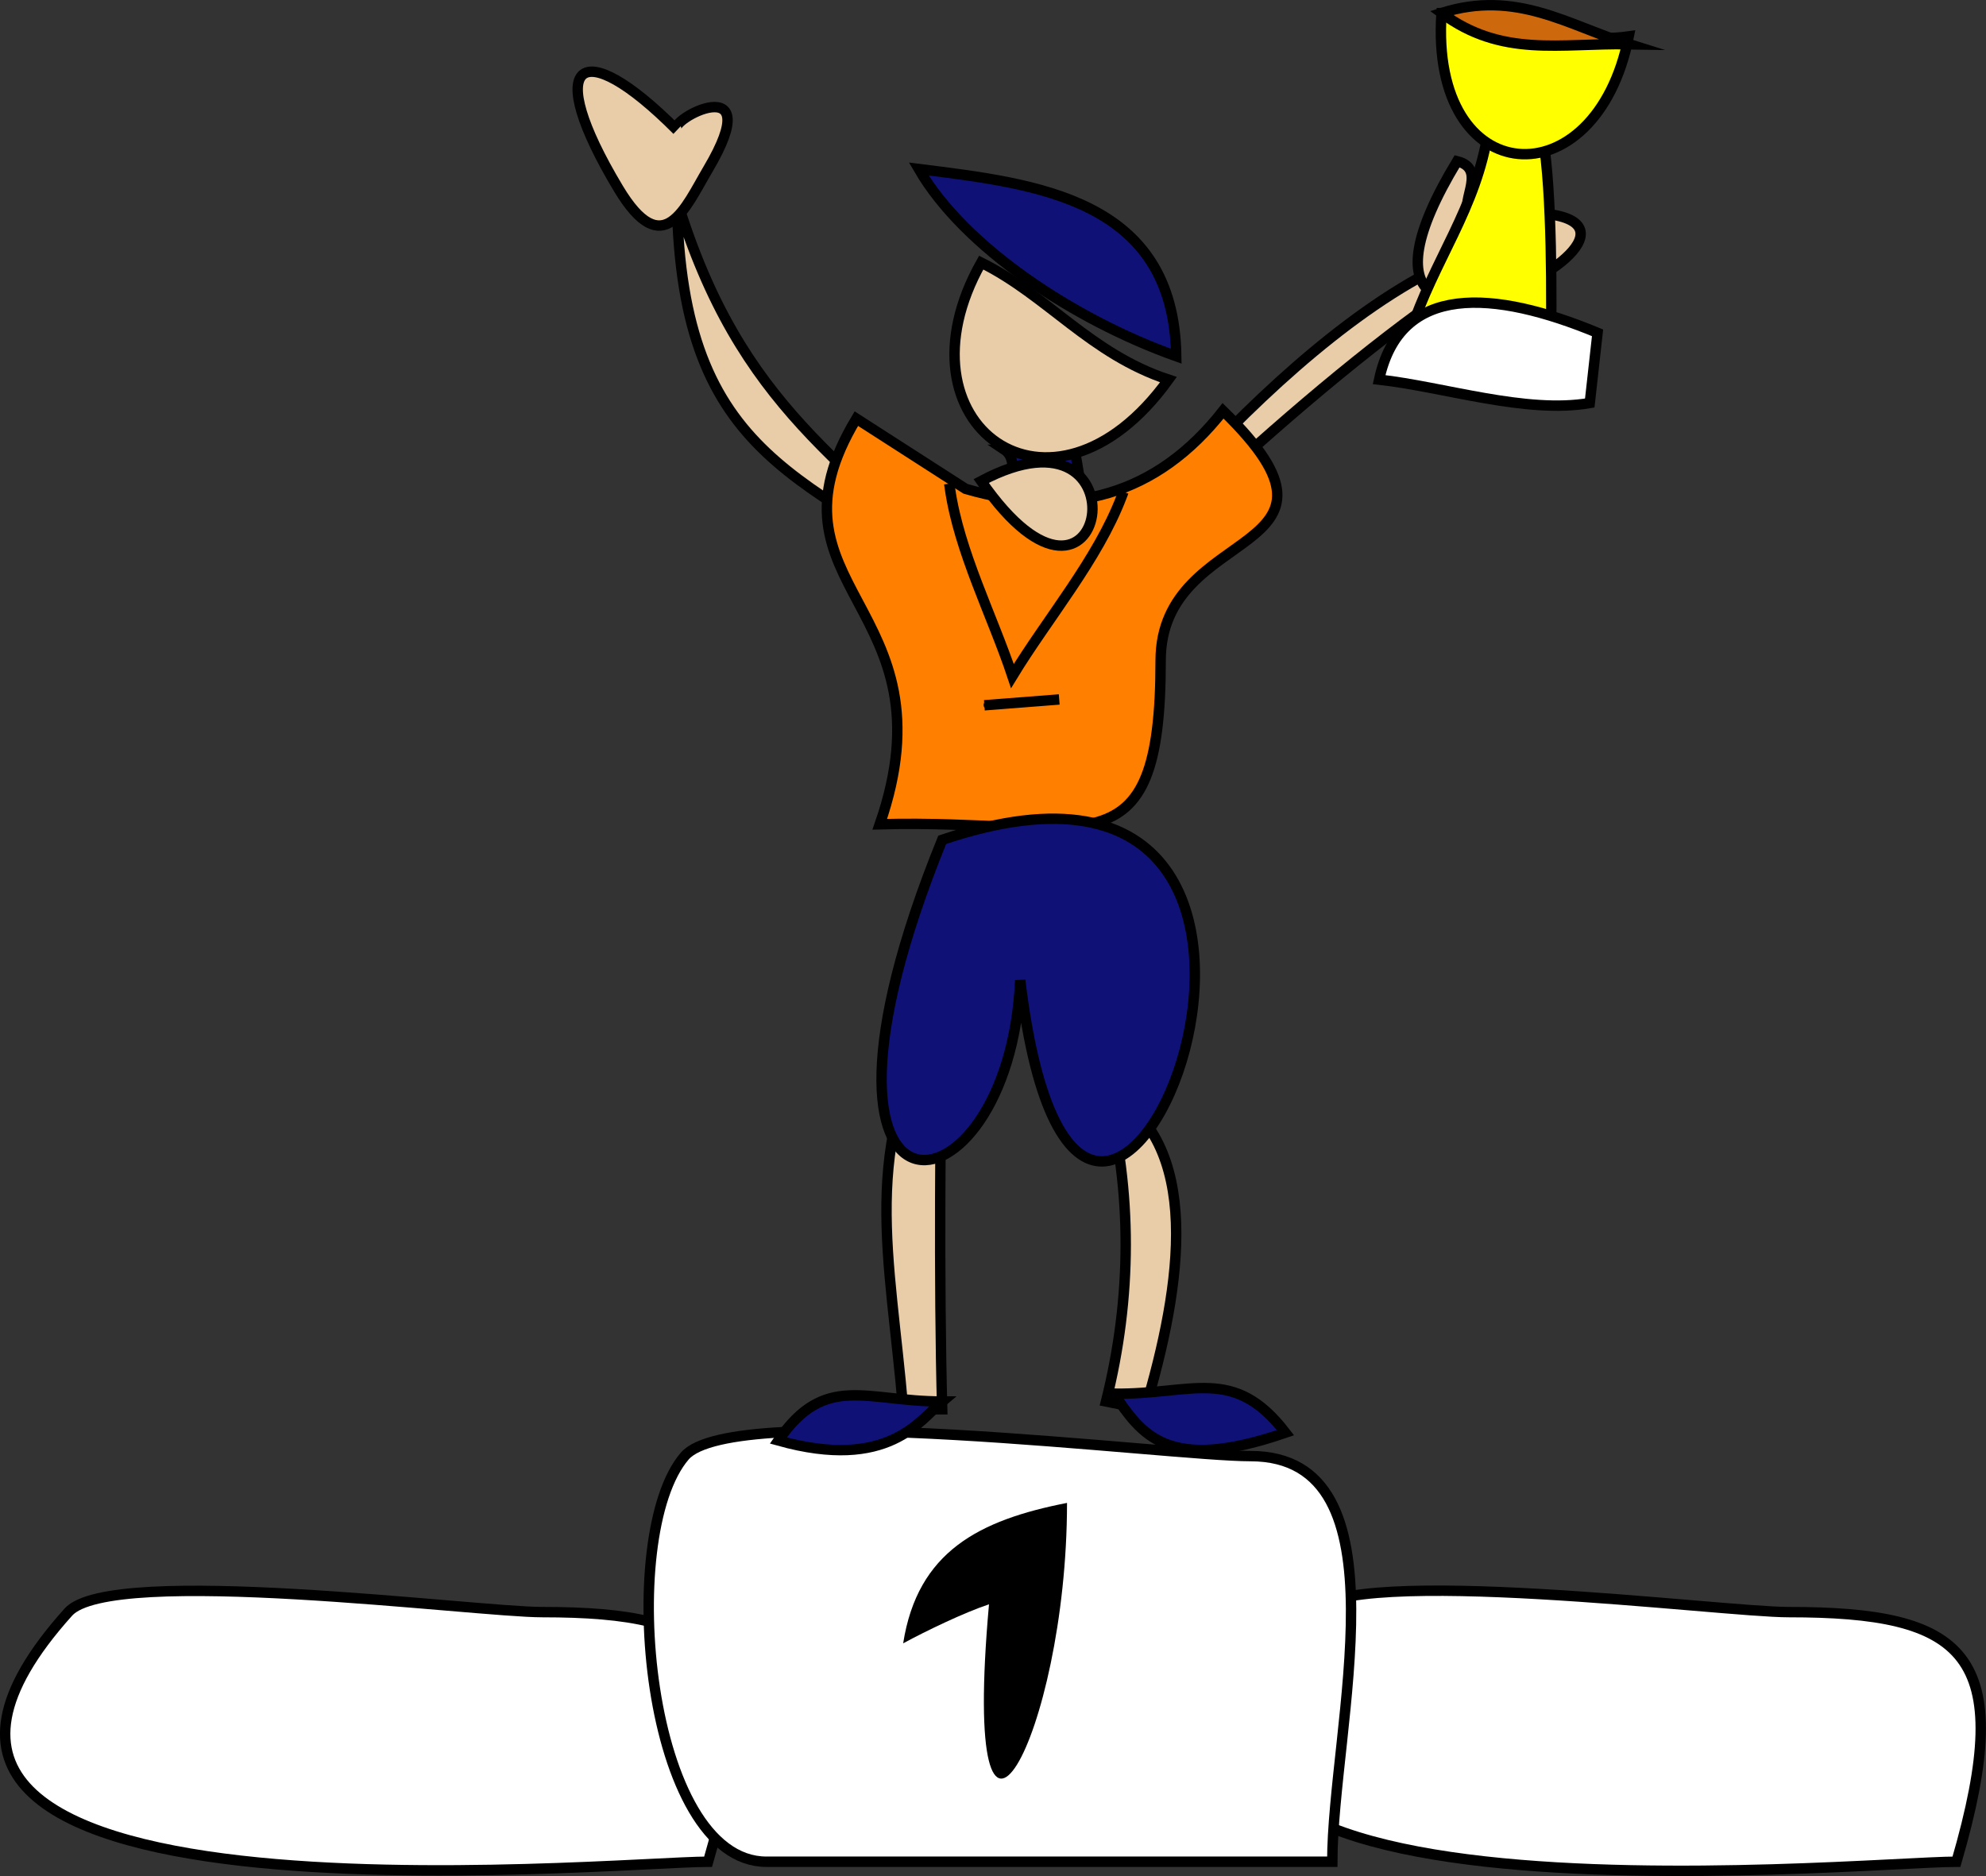 <svg xmlns="http://www.w3.org/2000/svg" xmlns:xlink="http://www.w3.org/1999/xlink" version="1.1" id="Layer_1" x="0px" y="0px" enable-background="new 0 0 822.05 841.89" xml:space="preserve" viewBox="312.43 331.39 190.91 180.37">
<rect x="312.43" y="331.39" width="190.91" height="180.37" fill="#333333" stroke="none"/>
<path fill-rule="evenodd" clip-rule="evenodd" fill="#101177" stroke="#000000" stroke-linecap="square" stroke-miterlimit="10" d="  M409,374.64c2.5,1.667-2.653,8.188,7.5,4.5c-0.25-1.5-0.5-3-0.75-4.5C413.5,374.64,411.25,374.64,409,374.64z"/>
<path fill-rule="evenodd" clip-rule="evenodd" fill="#E9CCA8" stroke="#000000" stroke-linecap="square" stroke-miterlimit="10" d="  M403,428.64c-8.034,12.826-4.978,23.519-3.75,38.25c1.25,0,2.5,0,3.75,0C402.666,454.514,402.829,438.347,403,428.64z"/>
<path fill-rule="evenodd" clip-rule="evenodd" fill="#E9CCA8" stroke="#000000" stroke-linecap="square" stroke-miterlimit="10" d="  M418.75,436.14c2.54,9.829,2.509,20.003,0,30c1.25,0.25,2.5,0.5,3.75,0.75C426.028,454.992,428.159,441.167,418.75,436.14z"/>
<path fill-rule="evenodd" clip-rule="evenodd" fill="#E9CCA8" stroke="#000000" stroke-linecap="square" stroke-miterlimit="10" d="  M460,354.39c-16.054,0.8-38.673,27.018-45.75,38.25C425.286,380.708,446.972,360.778,460,354.39z"/>
<path fill-rule="evenodd" clip-rule="evenodd" fill="#E9CCA8" stroke="#000000" stroke-linecap="square" stroke-miterlimit="10" d="  M406.75,388.89c-13.135-13.406-23.071-18.062-29.25-38.25C377.911,376.014,390.209,377.151,406.75,388.89z"/>
<path fill-rule="evenodd" clip-rule="evenodd" fill="#101177" stroke="#000000" stroke-linecap="square" stroke-miterlimit="10" d="  M425.5,365.64c-9.897-3.525-20.417-10.525-24.75-18C412.029,349.058,425.271,350.462,425.5,365.64z"/>
<path fill-rule="evenodd" clip-rule="evenodd" fill="#FF7F00" stroke="#000000" stroke-linecap="square" stroke-miterlimit="10" d="  M405.25,378.39c10.092,2.948,18.417,0.579,24.75-7.5c14.554,14.146-6,10.734-6,24c0,20.977-7.179,15.199-27,15.75  c7.307-21.099-12.05-22.706-2.25-39C398.25,373.89,401.75,376.14,405.25,378.39z"/>
<path fill-rule="evenodd" clip-rule="evenodd" fill="#101177" stroke="#000000" stroke-linecap="square" stroke-miterlimit="10" d="  M419.5,465.39c7.524,0.1,11.499-2.756,16.5,3.75C424.586,473.072,422.191,469.292,419.5,465.39z"/>
<path fill-rule="evenodd" clip-rule="evenodd" fill="#FFFFFF" stroke="#000000" stroke-linecap="square" stroke-miterlimit="10" d="  M380.5,510.39c-9.328,0-90.026,7.735-61.5-24c4.128-4.593,39.083,0,45.556,0C381.364,486.39,386.309,490.408,380.5,510.39z"/>
<path fill-rule="evenodd" clip-rule="evenodd" fill="#FFFFFF" stroke="#000000" stroke-linecap="square" stroke-miterlimit="10" d="  M500.5,510.39c-9.478,0-90.71,7.935-62.25-24c4.127-4.63,39.601,0,46.111,0C501.253,486.39,506.366,490.249,500.5,510.39z"/>
<path fill-rule="evenodd" clip-rule="evenodd" fill="#FFFFFF" stroke="#000000" stroke-linecap="square" stroke-miterlimit="10" d="  M440.5,510.39c-18.131,0-36.263,0-54.394,0c-11.531,0-14.441-31.34-7.856-39c4.682-5.445,46.47,0,54.395,0  C447.933,471.39,440.5,497.558,440.5,510.39z"/>
<path fill-rule="evenodd" clip-rule="evenodd" fill="#101177" stroke="#000000" stroke-linecap="square" stroke-miterlimit="10" d="  M403,466.14c-7.375,0-11.264-2.795-15.75,3.75C397.832,472.854,400.87,467.917,403,466.14z"/>
<path fill-rule="evenodd" clip-rule="evenodd" fill="#101177" stroke="#000000" stroke-linecap="square" stroke-miterlimit="10" d="  M403,412.14c-16.217,40.001,6.456,37.15,7.5,13.5C416.702,477.101,448.971,396.596,403,412.14z"/>
<path fill-rule="evenodd" clip-rule="evenodd" fill="#E9CCA8" stroke="#000000" stroke-linecap="square" stroke-miterlimit="10" d="  M406.75,377.64C418.932,395.215,422.95,369.007,406.75,377.64L406.75,377.64z"/>
<path fill-rule="evenodd" clip-rule="evenodd" fill="#E9CCA8" stroke="#000000" stroke-linecap="square" stroke-miterlimit="10" d="  M406.75,356.64c-8.716,15.48,6.717,26.897,18,11.25C417.258,365.43,413.107,359.791,406.75,356.64z"/>
<path fill-rule="evenodd" clip-rule="evenodd" d="M415,475.89c0,22.44-10.333,41.433-7.5,9.75c-2.384,0.79-6.029,2.548-8.25,3.75  C400.636,480.558,406.563,477.542,415,475.89z"/>
<path fill="none" stroke="#000000" stroke-linecap="square" stroke-miterlimit="10" d="M403.75,378.39  c0.877,6.041,4.062,12.188,6,18c3.385-5.56,8.191-11.192,10.5-17.25"/>
<path fill-rule="evenodd" clip-rule="evenodd" fill="#FFFF00" stroke="#000000" stroke-linecap="square" stroke-miterlimit="10" d="  M414.25,398.64C404.555,399.396,404.753,399.381,414.25,398.64L414.25,398.64z"/>
<path fill-rule="evenodd" clip-rule="evenodd" fill="#E9CCA8" stroke="#000000" stroke-linecap="square" stroke-miterlimit="10" d="  M377.5,343.89c-1.024-0.921,8.856-6.158,3,3.75c-2.206,3.733-4.301,9.081-8.625,1.875C364.55,337.306,368.127,334.472,377.5,343.89z  "/>
<path fill-rule="evenodd" clip-rule="evenodd" fill="#E9CCA8" stroke="#000000" stroke-linecap="square" stroke-miterlimit="10" d="  M454,352.14c-1.766-0.807,1.679-4.452-1.5-5.25C435.144,375.563,484.934,348.736,454,352.14z"/>
<path fill-rule="evenodd" clip-rule="evenodd" fill="#FFFF00" stroke="#000000" stroke-linecap="square" stroke-miterlimit="10" d="  M448,363.39c2.172-6.88,6.396-11.959,7.5-19.5c1.75,0.25,3.5,0.5,5.25,0.75c0.888,5.219,0.861,15.714,0.75,21  C457,364.89,452.5,364.14,448,363.39z"/>
<path fill-rule="evenodd" clip-rule="evenodd" fill="#FFFFFF" stroke="#000000" stroke-linecap="square" stroke-miterlimit="10" d="  M465.25,370.14c-6.125,1.062-14.009-1.557-20.25-2.25c2-9.332,11.031-8.632,21-4.5C465.75,365.64,465.5,367.89,465.25,370.14z"/>
<path fill-rule="evenodd" clip-rule="evenodd" fill="#FFFF00" stroke="#000000" stroke-linecap="square" stroke-miterlimit="10" d="  M451,332.64c-1.174,17.199,14.857,18.171,18,2.25C462.52,335.811,457.057,332.433,451,332.64z"/>
<path fill-rule="evenodd" clip-rule="evenodd" fill="#CE680D" stroke="#000000" stroke-linecap="square" stroke-miterlimit="10" d="  M469,335.64c-6.59-0.117-12.199,1.317-18-3C458.201,330.364,463.169,333.833,469,335.64z"/>
</svg>